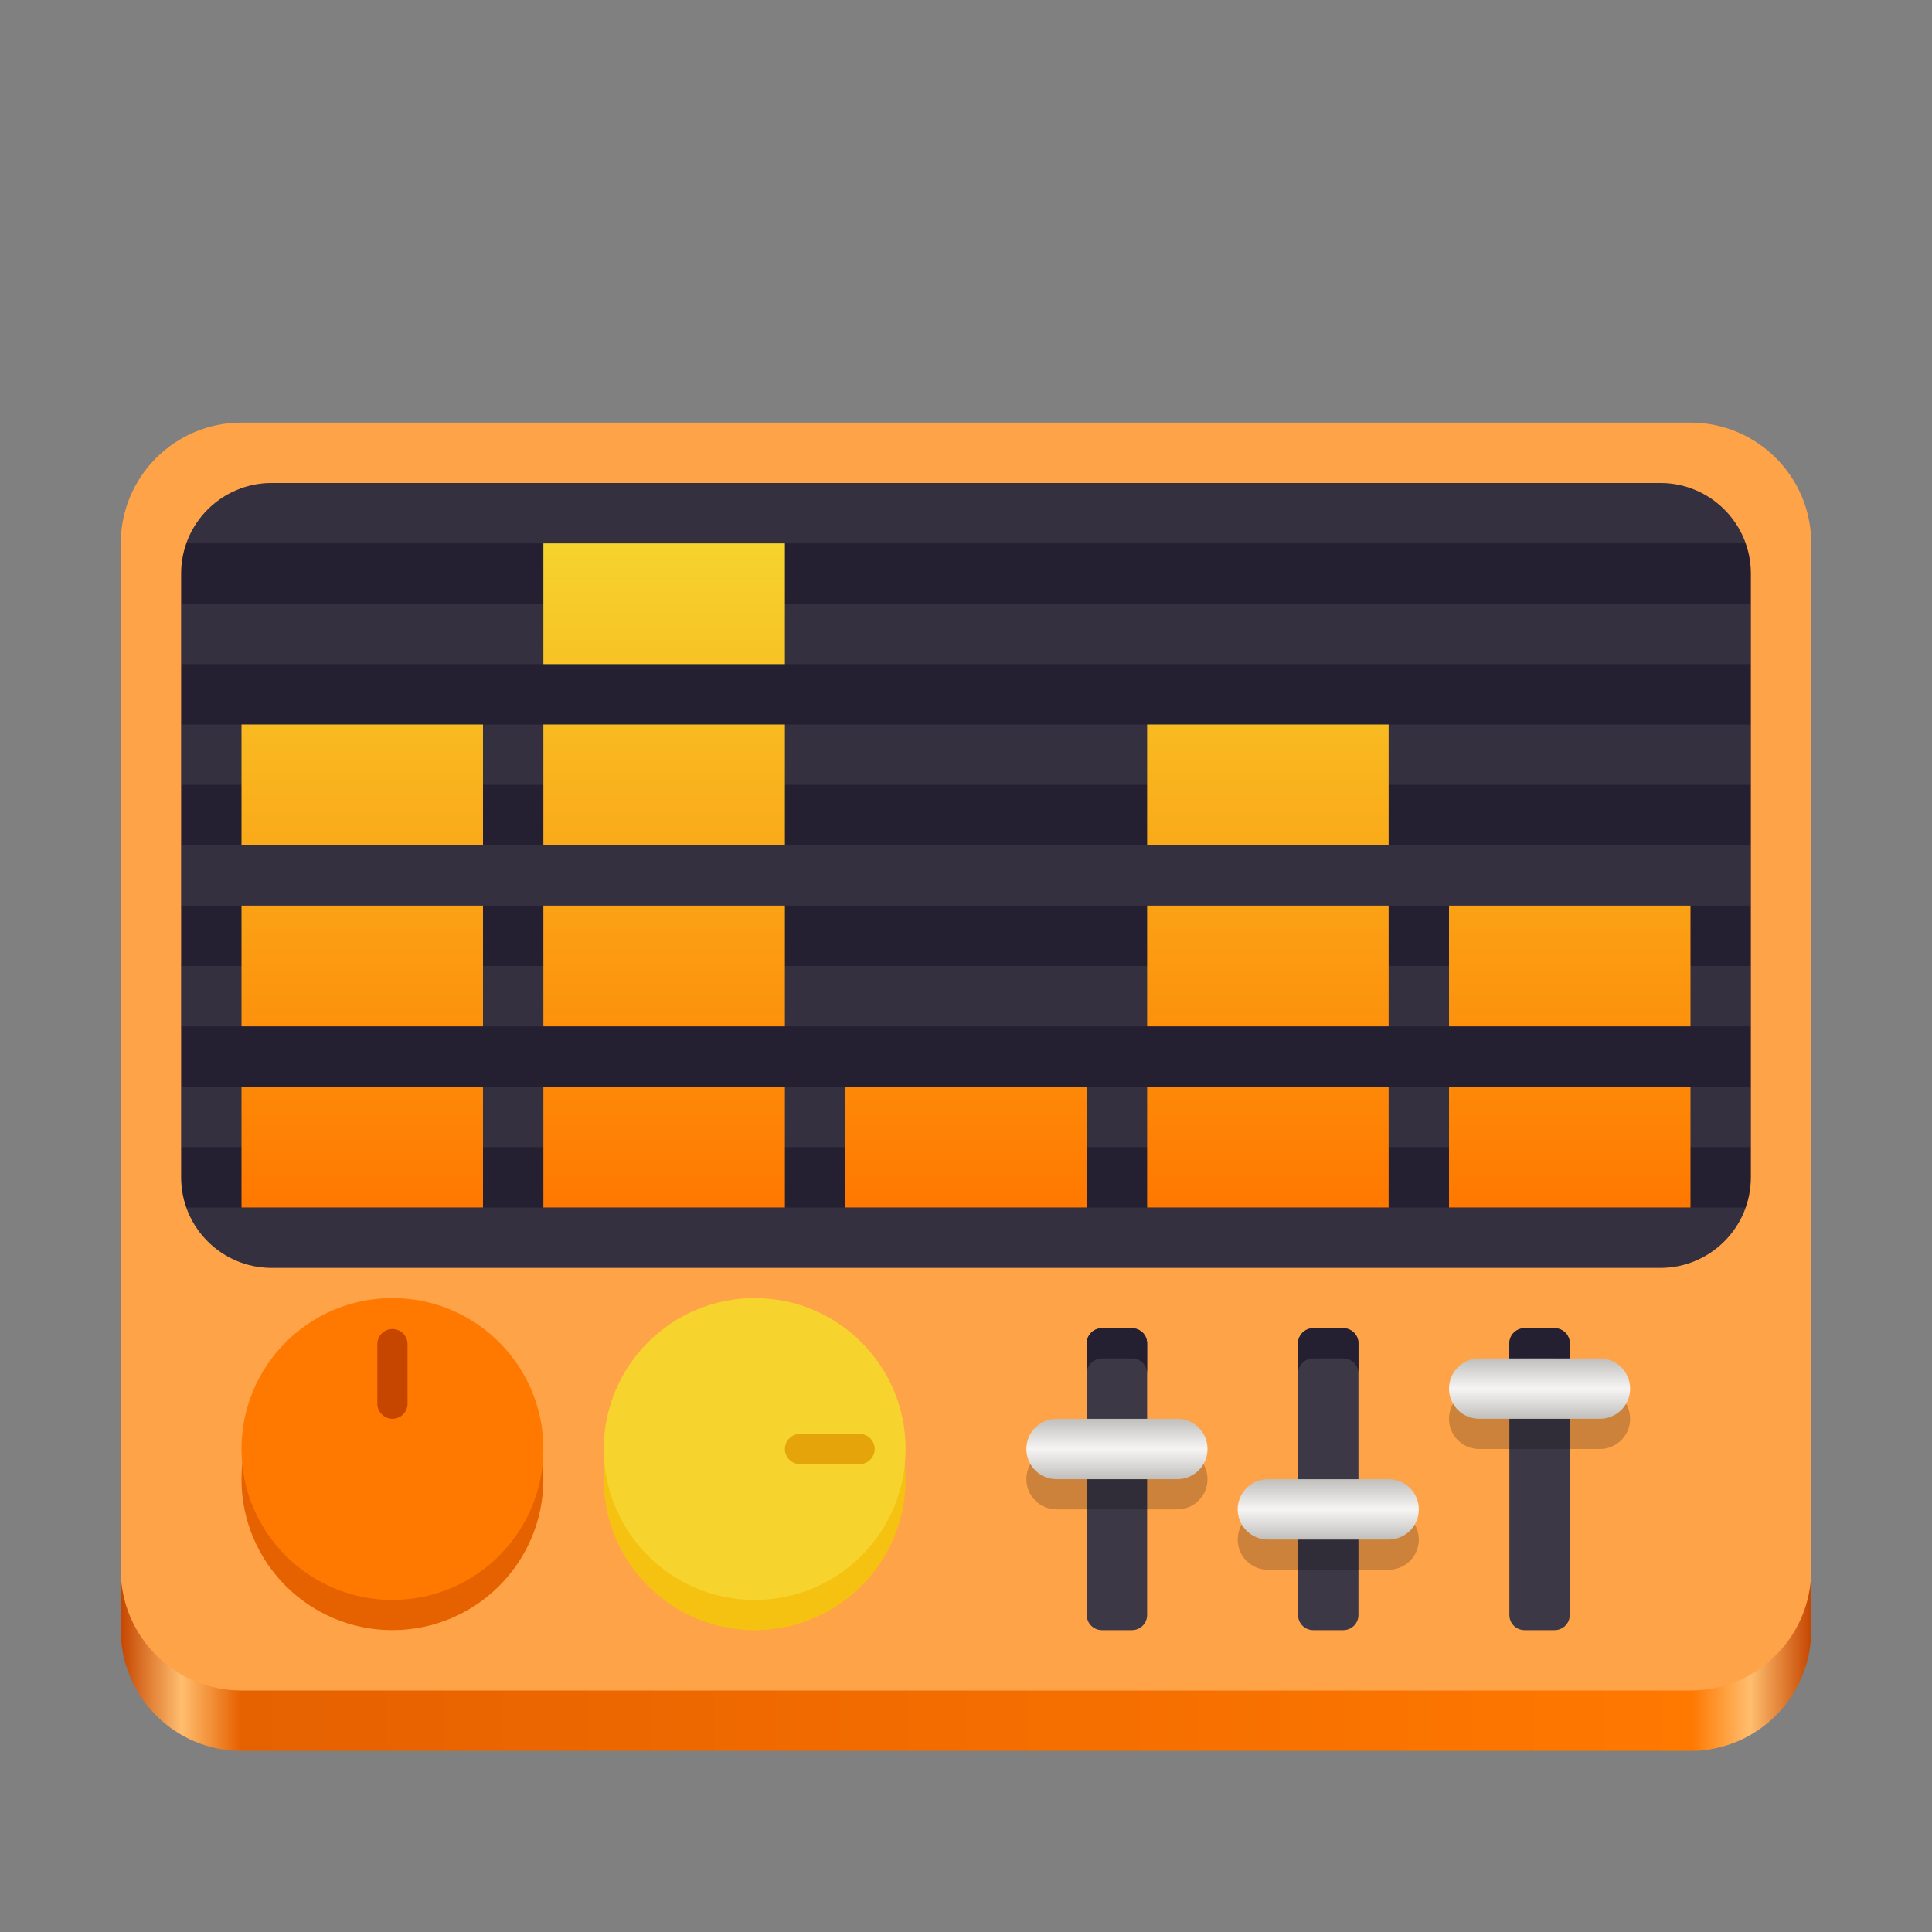 <?xml version="1.0" encoding="UTF-8"?>
<svg height="128px" viewBox="0 0 128 128" width="128px" xmlns="http://www.w3.org/2000/svg" xmlns:xlink="http://www.w3.org/1999/xlink">
    <rect x="0" y="0" width="128" height="128" fill="#808080" stroke="none"/>
    <linearGradient id="a" gradientUnits="userSpaceOnUse" x1="8" x2="120" y1="116" y2="116">
        <stop offset="0" stop-color="#c64600"/>
        <stop offset="0.036" stop-color="#ffbe6f"/>
        <stop offset="0.071" stop-color="#e66100"/>
        <stop offset="0.929" stop-color="#ff7800"/>
        <stop offset="0.964" stop-color="#ffbe6f"/>
        <stop offset="1" stop-color="#c64600"/>
    </linearGradient>
    <clipPath id="b">
        <path d="m 12 32 h 104 v 4 h -104 z m 0 0"/>
    </clipPath>
    <clipPath id="c">
        <path d="m 18 32 h 92 c 3.312 0 6 2.688 6 6 v 40 c 0 3.312 -2.688 6 -6 6 h -92 c -3.312 0 -6 -2.688 -6 -6 v -40 c 0 -3.312 2.688 -6 6 -6 z m 0 0"/>
    </clipPath>
    <clipPath id="d">
        <path d="m 12 40 h 104 v 4 h -104 z m 0 0"/>
    </clipPath>
    <clipPath id="e">
        <path d="m 18 32 h 92 c 3.312 0 6 2.688 6 6 v 40 c 0 3.312 -2.688 6 -6 6 h -92 c -3.312 0 -6 -2.688 -6 -6 v -40 c 0 -3.312 2.688 -6 6 -6 z m 0 0"/>
    </clipPath>
    <clipPath id="f">
        <path d="m 12 48 h 104 v 4 h -104 z m 0 0"/>
    </clipPath>
    <clipPath id="g">
        <path d="m 18 32 h 92 c 3.312 0 6 2.688 6 6 v 40 c 0 3.312 -2.688 6 -6 6 h -92 c -3.312 0 -6 -2.688 -6 -6 v -40 c 0 -3.312 2.688 -6 6 -6 z m 0 0"/>
    </clipPath>
    <clipPath id="h">
        <path d="m 12 56 h 104 v 4 h -104 z m 0 0"/>
    </clipPath>
    <clipPath id="i">
        <path d="m 18 32 h 92 c 3.312 0 6 2.688 6 6 v 40 c 0 3.312 -2.688 6 -6 6 h -92 c -3.312 0 -6 -2.688 -6 -6 v -40 c 0 -3.312 2.688 -6 6 -6 z m 0 0"/>
    </clipPath>
    <clipPath id="j">
        <path d="m 12 64 h 104 v 4 h -104 z m 0 0"/>
    </clipPath>
    <clipPath id="k">
        <path d="m 18 32 h 92 c 3.312 0 6 2.688 6 6 v 40 c 0 3.312 -2.688 6 -6 6 h -92 c -3.312 0 -6 -2.688 -6 -6 v -40 c 0 -3.312 2.688 -6 6 -6 z m 0 0"/>
    </clipPath>
    <clipPath id="l">
        <path d="m 12 72 h 104 v 4 h -104 z m 0 0"/>
    </clipPath>
    <clipPath id="m">
        <path d="m 18 32 h 92 c 3.312 0 6 2.688 6 6 v 40 c 0 3.312 -2.688 6 -6 6 h -92 c -3.312 0 -6 -2.688 -6 -6 v -40 c 0 -3.312 2.688 -6 6 -6 z m 0 0"/>
    </clipPath>
    <clipPath id="n">
        <path d="m 12 80 h 104 v 4 h -104 z m 0 0"/>
    </clipPath>
    <clipPath id="o">
        <path d="m 18 32 h 92 c 3.312 0 6 2.688 6 6 v 40 c 0 3.312 -2.688 6 -6 6 h -92 c -3.312 0 -6 -2.688 -6 -6 v -40 c 0 -3.312 2.688 -6 6 -6 z m 0 0"/>
    </clipPath>
    <linearGradient id="p" gradientUnits="userSpaceOnUse" x1="64" x2="64" y1="36" y2="80">
        <stop offset="0" stop-color="#f6d32d"/>
        <stop offset="1" stop-color="#ff7800"/>
    </linearGradient>
    <linearGradient id="q" gradientUnits="userSpaceOnUse">
        <stop offset="0" stop-color="#c0bfbc"/>
        <stop offset="0.5" stop-color="#f6f5f4"/>
        <stop offset="1" stop-color="#c0bfbc"/>
    </linearGradient>
    <linearGradient id="r" x1="102" x2="102" xlink:href="#q" y1="90" y2="94"/>
    <linearGradient id="s" x1="88" x2="88" xlink:href="#q" y1="98" y2="102"/>
    <linearGradient id="t" x1="74" x2="74" xlink:href="#q" y1="94" y2="98"/>
    <path d="m 16 40 h 96 c 4.418 0 8 3.582 8 8 v 60 c 0 4.418 -3.582 8 -8 8 h -96 c -4.418 0 -8 -3.582 -8 -8 v -60 c 0 -4.418 3.582 -8 8 -8 z m 0 0" fill="url(#a)"/>
    <path d="m 16 28 h 96 c 4.418 0 8 3.582 8 8 v 68 c 0 4.418 -3.582 8 -8 8 h -96 c -4.418 0 -8 -3.582 -8 -8 v -68 c 0 -4.418 3.582 -8 8 -8 z m 0 0" fill="#ffa348"/>
    <path d="m 73 88 h 2 c 0.551 0 1 0.449 1 1 v 18 c 0 0.551 -0.449 1 -1 1 h -2 c -0.551 0 -1 -0.449 -1 -1 v -18 c 0 -0.551 0.449 -1 1 -1 z m 0 0" fill="#3d3846"/>
    <path d="m 18 32 h 92 c 3.312 0 6 2.688 6 6 v 40 c 0 3.312 -2.688 6 -6 6 h -92 c -3.312 0 -6 -2.688 -6 -6 v -40 c 0 -3.312 2.688 -6 6 -6 z m 0 0" fill="#241f31"/>
    <g clip-path="url(#b)">
        <g clip-path="url(#c)">
            <path d="m 12 32 h 104 v 4 h -104 z m 0 0" fill="#77767b" fill-opacity="0.2"/>
        </g>
    </g>
    <g clip-path="url(#d)">
        <g clip-path="url(#e)">
            <path d="m 12 40 h 104 v 4 h -104 z m 0 0" fill="#77767b" fill-opacity="0.2"/>
        </g>
    </g>
    <g clip-path="url(#f)">
        <g clip-path="url(#g)">
            <path d="m 12 48 h 104 v 4 h -104 z m 0 0" fill="#77767b" fill-opacity="0.2"/>
        </g>
    </g>
    <g clip-path="url(#h)">
        <g clip-path="url(#i)">
            <path d="m 12 56 h 104 v 4 h -104 z m 0 0" fill="#77767b" fill-opacity="0.2"/>
        </g>
    </g>
    <g clip-path="url(#j)">
        <g clip-path="url(#k)">
            <path d="m 12 64 h 104 v 4 h -104 z m 0 0" fill="#77767b" fill-opacity="0.2"/>
        </g>
    </g>
    <g clip-path="url(#l)">
        <g clip-path="url(#m)">
            <path d="m 12 72 h 104 v 4 h -104 z m 0 0" fill="#77767b" fill-opacity="0.2"/>
        </g>
    </g>
    <g clip-path="url(#n)">
        <g clip-path="url(#o)">
            <path d="m 12 80 h 104 v 4 h -104 z m 0 0" fill="#77767b" fill-opacity="0.2"/>
        </g>
    </g>
    <g fill="url(#p)">
        <path d="m 16 72 h 16 v 8 h -16 z m 0 0"/>
        <path d="m 16 60 h 16 v 8 h -16 z m 0 0"/>
        <path d="m 16 48 h 16 v 8 h -16 z m 0 0"/>
        <path d="m 36 72 h 16 v 8 h -16 z m 0 0"/>
        <path d="m 36 60 h 16 v 8 h -16 z m 0 0"/>
        <path d="m 36 48 h 16 v 8 h -16 z m 0 0"/>
        <path d="m 36 36 h 16 v 8 h -16 z m 0 0"/>
        <path d="m 56 72 h 16 v 8 h -16 z m 0 0"/>
        <path d="m 76 72 h 16 v 8 h -16 z m 0 0"/>
        <path d="m 76 60 h 16 v 8 h -16 z m 0 0"/>
        <path d="m 76 48 h 16 v 8 h -16 z m 0 0"/>
        <path d="m 96 72 h 16 v 8 h -16 z m 0 0"/>
        <path d="m 96 60 h 16 v 8 h -16 z m 0 0"/>
    </g>
    <path d="m 36 98 c 0 5.523 -4.477 10 -10 10 s -10 -4.477 -10 -10 s 4.477 -10 10 -10 s 10 4.477 10 10 z m 0 0" fill="#e66100"/>
    <path d="m 36 96 c 0 5.523 -4.477 10 -10 10 s -10 -4.477 -10 -10 s 4.477 -10 10 -10 s 10 4.477 10 10 z m 0 0" fill="#ff7800"/>
    <path d="m 26 88.051 c 0.551 0 1 0.445 1 1 v 3.949 c 0 0.551 -0.449 1 -1 1 s -1 -0.449 -1 -1 v -3.949 c 0 -0.555 0.449 -1 1 -1 z m 0 0" fill="#c64600"/>
    <path d="m 60 98 c 0 5.523 -4.477 10 -10 10 s -10 -4.477 -10 -10 s 4.477 -10 10 -10 s 10 4.477 10 10 z m 0 0" fill="#f5c211"/>
    <path d="m 50 106 c -5.523 0 -10 -4.477 -10 -10 s 4.477 -10 10 -10 s 10 4.477 10 10 s -4.477 10 -10 10 z m 0 0" fill="#f6d32d"/>
    <path d="m 57.949 96 c 0 0.551 -0.445 1 -1 1 h -3.949 c -0.551 0 -1 -0.449 -1 -1 s 0.449 -1 1 -1 h 3.949 c 0.555 0 1 0.449 1 1 z m 0 0" fill="#e5a50a"/>
    <path d="m 73 88 c -0.555 0 -1 0.445 -1 1 v 2 c 0 -0.555 0.445 -1 1 -1 h 2 c 0.555 0 1 0.445 1 1 v -2 c 0 -0.555 -0.445 -1 -1 -1 z m 0 0" fill="#241f31"/>
    <path d="m 87 88 h 2 c 0.551 0 1 0.449 1 1 v 18 c 0 0.551 -0.449 1 -1 1 h -2 c -0.551 0 -1 -0.449 -1 -1 v -18 c 0 -0.551 0.449 -1 1 -1 z m 0 0" fill="#3d3846"/>
    <path d="m 87 88 c -0.555 0 -1 0.445 -1 1 v 2 c 0 -0.555 0.445 -1 1 -1 h 2 c 0.555 0 1 0.445 1 1 v -2 c 0 -0.555 -0.445 -1 -1 -1 z m 0 0" fill="#241f31"/>
    <path d="m 101 88 h 2 c 0.551 0 1 0.449 1 1 v 18 c 0 0.551 -0.449 1 -1 1 h -2 c -0.551 0 -1 -0.449 -1 -1 v -18 c 0 -0.551 0.449 -1 1 -1 z m 0 0" fill="#3d3846"/>
    <path d="m 101 88 c -0.555 0 -1 0.445 -1 1 v 2 c 0 -0.555 0.445 -1 1 -1 h 2 c 0.555 0 1 0.445 1 1 v -2 c 0 -0.555 -0.445 -1 -1 -1 z m 0 0" fill="#241f31"/>
    <path d="m 98 92 h 8 c 1.105 0 2 0.895 2 2 s -0.895 2 -2 2 h -8 c -1.105 0 -2 -0.895 -2 -2 s 0.895 -2 2 -2 z m 0 0" fill-opacity="0.2"/>
    <path d="m 98 90 h 8 c 1.105 0 2 0.895 2 2 s -0.895 2 -2 2 h -8 c -1.105 0 -2 -0.895 -2 -2 s 0.895 -2 2 -2 z m 0 0" fill="url(#r)"/>
    <path d="m 84 100 h 8 c 1.105 0 2 0.895 2 2 s -0.895 2 -2 2 h -8 c -1.105 0 -2 -0.895 -2 -2 s 0.895 -2 2 -2 z m 0 0" fill-opacity="0.2"/>
    <path d="m 84 98 h 8 c 1.105 0 2 0.895 2 2 s -0.895 2 -2 2 h -8 c -1.105 0 -2 -0.895 -2 -2 s 0.895 -2 2 -2 z m 0 0" fill="url(#s)"/>
    <path d="m 70 96 h 8 c 1.105 0 2 0.895 2 2 s -0.895 2 -2 2 h -8 c -1.105 0 -2 -0.895 -2 -2 s 0.895 -2 2 -2 z m 0 0" fill-opacity="0.2"/>
    <path d="m 70 94 h 8 c 1.105 0 2 0.895 2 2 s -0.895 2 -2 2 h -8 c -1.105 0 -2 -0.895 -2 -2 s 0.895 -2 2 -2 z m 0 0" fill="url(#t)"/>
</svg>
